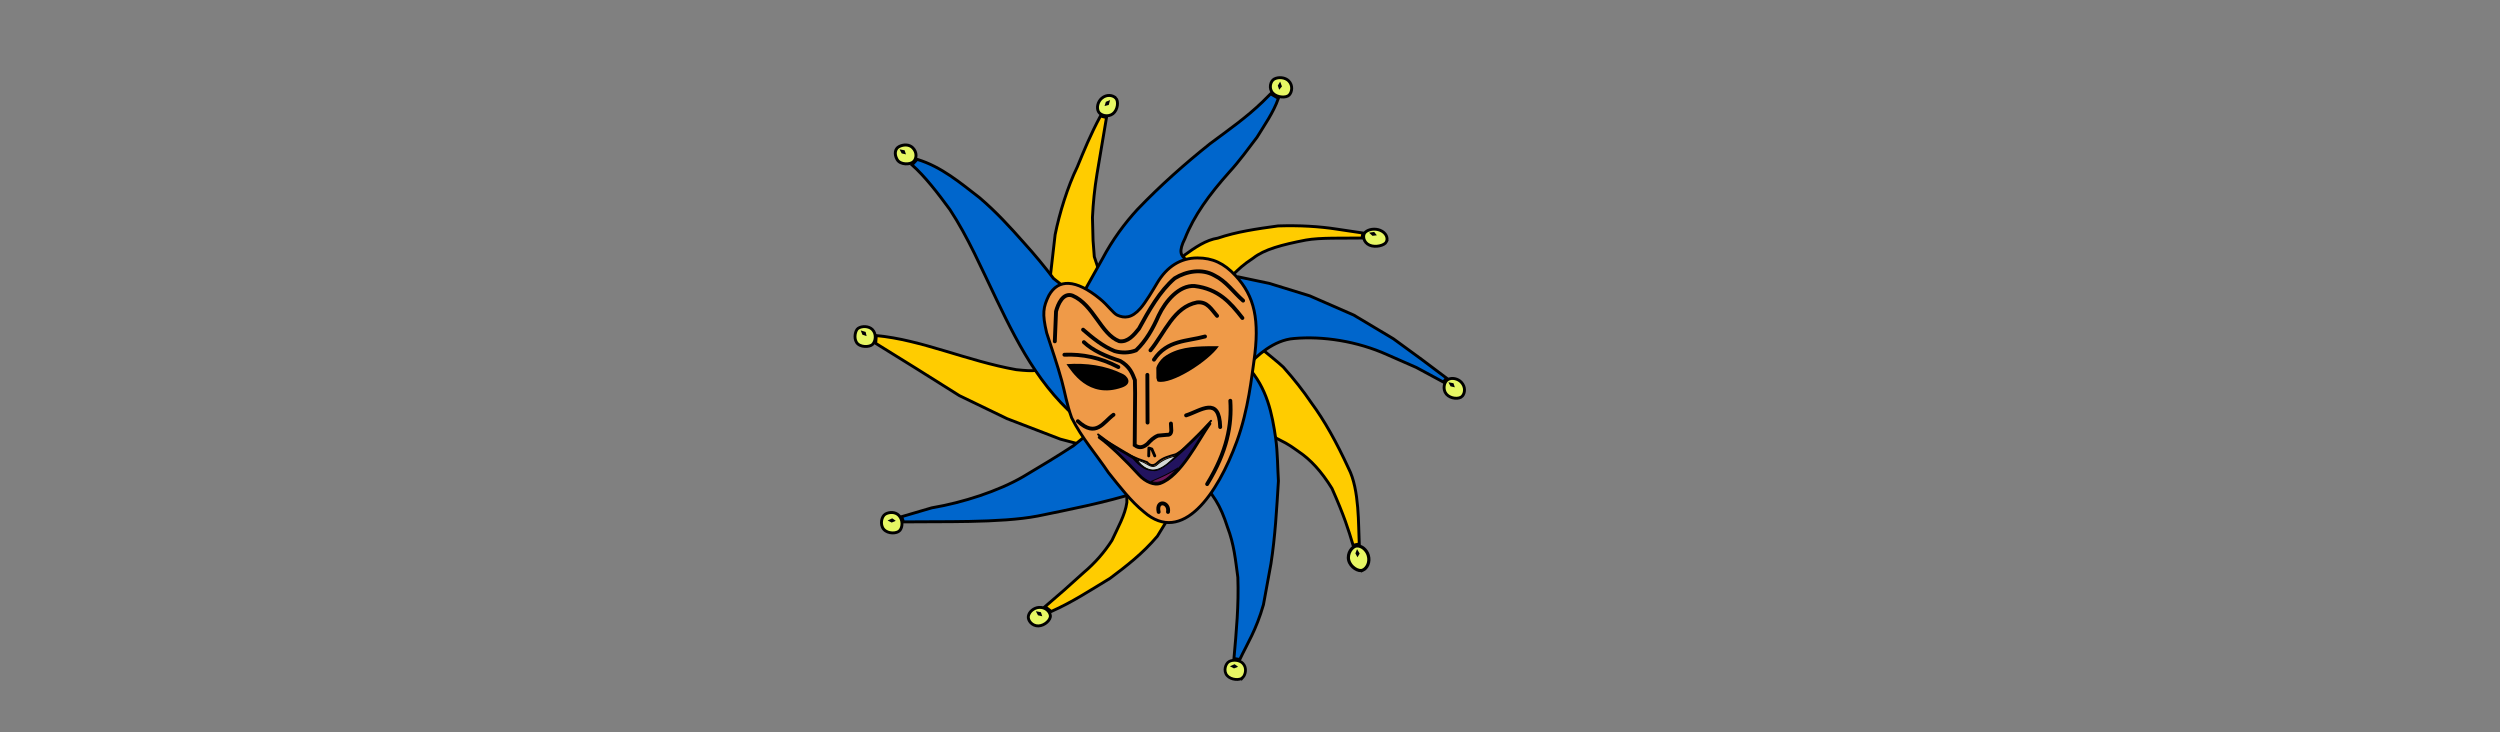<?xml version="1.0" encoding="UTF-8" standalone="no"?>
<svg
   xmlns:dc="http://purl.org/dc/elements/1.1/"
   xmlns:cc="http://creativecommons.org/ns#"
   xmlns:rdf="http://www.w3.org/1999/02/22-rdf-syntax-ns#"
   xmlns:svg="http://www.w3.org/2000/svg"
   xmlns="http://www.w3.org/2000/svg"
   viewBox="0 0 256.764 75.2"
   height="75.2"
   width="256.764"
   id="svg4801"
   version="1.1">
  <rect x="0" y="0" width="256.764" height="75.2" fill="#808080" stroke="none"/>
  <defs
     id="defs4805" />
  <g
     style="display:inline"
     id="layer2">
    <path
       id="path4806"
       d="m 90,34.467 c 4.598,0.414 9.365,2.613 14.367,3.5 0.834,0.089 1.617,0.153 2.1,0.067 l 5.233,-1.6 -3.5,-6.033 -0.384,-1.505 0.551,-4.795 c 0.435,-2.169 1.294,-4.959 2.277,-6.958 0.688,-1.678 1.345,-3.291 2.381,-5.23 l 0.618,0.161 -0.975,5.793 c -0.247,1.5 -0.397,2.967 -0.467,4.467 l 0.061,2.362 0.128,1.669 0.623,1.882 0.288,3.054 2.516,2.291 3.574,-3.549 2.258,-3.837 c 1.104,-0.8 2.236,-1.568 3.428,-1.747 1.925,-0.655 3.994,-0.953 6.186,-1.253 2.193,-0.071 4.201,0.043 6.039,0.328 l 2.676,0.4 -0.095,0.514 c -1.909,0.031 -4.298,-0.058 -5.767,0.21 -2.483,0.481 -4.264,0.956 -5.4,1.848 -1.089,0.717 -1.478,1.134 -1.971,1.595 l 0.386,3.443 1.267,3.329 c 1.309,1.073 3.076,2.49 3.405,2.829 1.098,1.233 2.068,2.467 2.9,3.7 1.313,1.77 2.576,4.041 3.8,6.7 1.134,2.164 1.003,5.95 1.1,7.767 l -0.633,0.133 c -0.486,-1.632 -0.907,-2.997 -2.167,-5.833 -1.087,-1.766 -2.224,-2.979 -3.4,-3.767 -0.562,-0.39 -1.017,-0.759 -2,-1.233 l -4.4,-2.267 -4.1,0.2 -1.3,7.5 -2.733,4.467 c -1.509,1.784 -3.183,3.072 -4.867,4.333 -1.972,1.191 -3.894,2.459 -6.033,3.4 l -0.633,-0.5 c 1.322,-1.123 2.644,-2.288 3.967,-3.5 1.146,-0.966 2.11,-2.068 2.9,-3.3 0.597,-1.3 1.35,-2.6 1.533,-3.9 l -0.033,-3.3 -0.6,-2.9 -2.4,0.7 -3.8,-1 -5.467,-2.1 -4.9,-2.367 -4.4,-2.767 -4.198,-2.605 z"
       style="display:inline;fill:#ffcc00;fill-opacity:1;fill-rule:evenodd;stroke:#000000;stroke-width:0.3;stroke-linecap:butt;stroke-linejoin:miter;stroke-miterlimit:4;stroke-dasharray:none;stroke-opacity:1" />
  </g>
  <g
     style="display:inline"
     id="layer1">
    <path
       id="path4803"
       d="m 102.333,30.733 c -1.517,-3.139 -2.918,-6.394 -4.767,-9.2 -1.228,-1.676 -2.586,-3.442 -3.9,-4.6 L 94.2,16.367 c 2.5,0.762 4.413,2.403 6.4,3.933 1.735,1.477 3.147,3.035 4.533,4.6 1.166,1.281 2.167,2.508 3.067,3.7 l 2.7,2.133 2.333,-4.167 c 1.031,-1.948 2.269,-3.618 3.567,-5.033 2.36,-2.473 4.929,-4.738 7.467,-6.767 1.941,-1.443 3.719,-2.684 5.4,-4.3 L 130.5,9.633 l 0.8,0.467 c -0.524,1.478 -1.42,2.722 -2.2,4 -0.902,1.178 -1.787,2.422 -2.867,3.6 -2.023,2.269 -3.605,4.434 -4.533,6.8 -0.682,1.348 -0.427,1.764 0.133,2.167 C 122.048,27.657 123,28.033 124,29.233 l 3.167,-0.8 3.199,0.673 4.16,1.283 4.51,1.971 4.069,2.432 2.893,2.111 2.569,1.93 -0.325,0.407 -2.777,-1.499 -2.98,-1.308 c -3.088,-1.392 -6.619,-1.932 -9.584,-1.667 -2.067,0.147 -3.888,1.812 -4.8,2.867 2.05,2.204 2.562,4.897 2.927,7.443 0.193,1.387 0.188,2.977 0.273,4.323 -0.176,2.86 -0.332,5.726 -0.767,8.5 l -0.77,4.2 c -0.755,2.644 -1.676,4.027 -2.43,5.633 l -0.6,-0.1 c 0.243,-2.748 0.505,-5.499 0.4,-8.333 -0.242,-1.778 -0.382,-3.391 -1.067,-5.167 -0.719,-2.258 -1.466,-3.403 -3.117,-5.106 L 120.7,48.3 l -3.767,2.233 c -3.474,1.1 -7.285,1.833 -10.367,2.467 -3.776,0.733 -10.244,0.544 -13.767,0.6 l -0.2,-0.533 3.098,-0.909 c 3.206,-0.538 6.864,-1.732 9.369,-3.191 1.802,-1.067 3.574,-2.133 5.2,-3.2 L 112.2,44.2 c -4.877,-3.523 -7.338,-8.202 -9.867,-13.467 z"
       style="display:inline;fill:#0066cc;fill-opacity:1;fill-rule:evenodd;stroke:#000000;stroke-width:0.3;stroke-linecap:butt;stroke-linejoin:miter;stroke-miterlimit:4;stroke-dasharray:none;stroke-opacity:1" />
  </g>
  <g
     style="display:inline"
     id="layer3">
    <path
       id="path4833"
       d="m 150.178,40.697 c -0.296,0.324 -1.196,0.281 -1.622,-0.213 -0.425,-0.493 -0.235,-1.289 0.154,-1.504 0.417,-0.231 1.027,-0.094 1.379,0.283 0.446,0.476 0.385,1.11 0.089,1.434 z"
       style="display:inline;opacity:1;fill:#e7f764;fill-opacity:1;fill-rule:nonzero;stroke:#000000;stroke-width:0.3;stroke-miterlimit:4;stroke-dasharray:none;stroke-dashoffset:0;stroke-opacity:1;paint-order:markers stroke fill" />
    <path
       id="path4783"
       d="m 148.76,39.26 0.22,0.42 0.44,0.1 -0.14,-0.42 z"
       style="display:inline;fill:#000007;fill-opacity:1;fill-rule:evenodd;stroke:none;stroke-width:0.1;stroke-linecap:butt;stroke-linejoin:miter;stroke-miterlimit:4;stroke-dasharray:none;stroke-opacity:1" />
    <path
       style="display:inline;opacity:1;fill:#e7f764;fill-opacity:1;fill-rule:nonzero;stroke:#000000;stroke-width:0.299;stroke-miterlimit:4;stroke-dasharray:none;stroke-dashoffset:0;stroke-opacity:1;paint-order:markers stroke fill"
       d="m 142.395,24.834 c -0.177,0.37 -1.116,0.623 -1.744,0.343 -0.629,-0.28 -0.745,-1.014 -0.431,-1.321 0.337,-0.33 1.015,-0.41 1.523,-0.206 0.643,0.259 0.828,0.814 0.651,1.184 z"
       id="path4785" />
    <path
       style="fill:#000007;fill-opacity:1;fill-rule:evenodd;stroke:none;stroke-width:0.1;stroke-linecap:butt;stroke-linejoin:miter;stroke-miterlimit:4;stroke-dasharray:none;stroke-opacity:1"
       d="m 140.612,23.901 0.349,0.321 0.448,-0.055 -0.274,-0.348 z"
       id="path4787" />
    <path
       id="path4789"
       d="m 132.403,9.764 c -0.307,0.312 -1.24,0.27 -1.681,-0.205 -0.441,-0.475 -0.244,-1.242 0.159,-1.449 0.433,-0.222 1.103,-0.17 1.468,0.193 0.462,0.459 0.36,1.149 0.053,1.462 z"
       style="display:inline;opacity:1;fill:#e7f764;fill-opacity:1;fill-rule:nonzero;stroke:#000000;stroke-width:0.3;stroke-miterlimit:4;stroke-dasharray:none;stroke-dashoffset:0;stroke-opacity:1;paint-order:markers stroke fill" />
    <path
       id="path4791"
       d="m 131.48,8.383 -0.244,0.407 0.144,0.428 0.285,-0.339 z"
       style="fill:#000007;fill-opacity:1;fill-rule:evenodd;stroke:none;stroke-width:0.1;stroke-linecap:butt;stroke-linejoin:miter;stroke-miterlimit:4;stroke-dasharray:none;stroke-opacity:1" />
    <path
       style="display:inline;opacity:1;fill:#e7f764;fill-opacity:1;fill-rule:nonzero;stroke:#000000;stroke-width:0.3;stroke-miterlimit:4;stroke-dasharray:none;stroke-dashoffset:0;stroke-opacity:1;paint-order:markers stroke fill"
       d="m 114.591,10.066 c 0.311,0.31 0.229,1.207 -0.282,1.611 -0.511,0.404 -1.298,0.179 -1.496,-0.218 -0.213,-0.427 -0.049,-1.03 0.342,-1.366 0.495,-0.425 1.125,-0.337 1.436,-0.027 z"
       id="path4793" />
    <path
       style="fill:#000007;fill-opacity:1;fill-rule:evenodd;stroke:none;stroke-width:0.1;stroke-linecap:butt;stroke-linejoin:miter;stroke-miterlimit:4;stroke-dasharray:none;stroke-opacity:1"
       d="m 114.014,10.271 -0.436,0.187 -0.133,0.431 0.429,-0.108 z"
       id="path4795" />
    <path
       id="path4797"
       d="m 93.834,16.593 c -0.332,0.335 -1.374,0.359 -1.695,-0.21 -0.325,-0.575 -0.206,-1.113 0.201,-1.326 0.436,-0.228 1.033,-0.252 1.402,0.12 0.466,0.47 0.402,1.096 0.093,1.416 z"
       style="display:inline;opacity:1;fill:#e7f764;fill-opacity:1;fill-rule:nonzero;stroke:#000000;stroke-width:0.305;stroke-miterlimit:4;stroke-dasharray:none;stroke-dashoffset:0;stroke-opacity:1;paint-order:markers stroke fill" />
    <path
       id="path4799"
       d="m 92.388,15.336 0.22,0.42 0.44,0.1 -0.14,-0.42 z"
       style="fill:#000007;fill-opacity:1;fill-rule:evenodd;stroke:none;stroke-width:0.1;stroke-linecap:butt;stroke-linejoin:miter;stroke-miterlimit:4;stroke-dasharray:none;stroke-opacity:1" />
    <path
       style="display:inline;opacity:1;fill:#e7f764;fill-opacity:1;fill-rule:nonzero;stroke:#000000;stroke-width:0.296;stroke-miterlimit:4;stroke-dasharray:none;stroke-dashoffset:0;stroke-opacity:1;paint-order:markers stroke fill"
       d="m 89.624,35.365 c -0.302,0.309 -1.318,0.341 -1.656,-0.203 -0.308,-0.496 -0.1,-1.257 0.157,-1.433 0.395,-0.272 1.108,-0.249 1.468,0.11 0.455,0.454 0.333,1.217 0.031,1.527 z"
       id="path4801" />
    <path
       style="display:inline;fill:#000007;fill-opacity:1;fill-rule:evenodd;stroke:none;stroke-width:0.1;stroke-linecap:butt;stroke-linejoin:miter;stroke-miterlimit:4;stroke-dasharray:none;stroke-opacity:1"
       d="m 88.401,33.936 0.175,0.441 0.427,0.146 -0.095,-0.432 z"
       id="path4804" />
    <path
       id="path4807"
       d="m 92.407,54.493 c -0.296,0.324 -1.216,0.361 -1.642,-0.133 -0.425,-0.493 -0.215,-1.349 0.174,-1.564 0.417,-0.231 1.027,-0.234 1.379,0.143 0.446,0.476 0.385,1.23 0.089,1.554 z"
       style="display:inline;opacity:1;fill:#e7f764;fill-opacity:1;fill-rule:nonzero;stroke:#000000;stroke-width:0.3;stroke-miterlimit:4;stroke-dasharray:none;stroke-dashoffset:0;stroke-opacity:1;paint-order:markers stroke fill" />
    <path
       id="path4809"
       d="m 91.158,53.46 0.425,0.211 0.415,-0.178 -0.36,-0.258 z"
       style="display:inline;fill:#000007;fill-opacity:1;fill-rule:evenodd;stroke:none;stroke-width:0.1;stroke-linecap:butt;stroke-linejoin:miter;stroke-miterlimit:4;stroke-dasharray:none;stroke-opacity:1" />
    <path
       style="display:inline;opacity:1;fill:#e7f764;fill-opacity:1;fill-rule:nonzero;stroke:#000000;stroke-width:0.3;stroke-miterlimit:4;stroke-dasharray:none;stroke-dashoffset:0;stroke-opacity:1;paint-order:markers stroke fill"
       d="m 107.876,63.213 c 0.068,0.434 -0.569,1.049 -1.22,1.073 -0.651,0.024 -1.113,-0.562 -1.038,-1 0.081,-0.47 0.569,-0.86 1.083,-0.9 0.651,-0.05 1.107,0.393 1.175,0.827 z"
       id="path4811" />
    <path
       style="fill:#000007;fill-opacity:1;fill-rule:evenodd;stroke:none;stroke-width:0.1;stroke-linecap:butt;stroke-linejoin:miter;stroke-miterlimit:4;stroke-dasharray:none;stroke-opacity:1"
       d="m 106.388,62.776 0.22,0.42 0.44,0.1 -0.14,-0.42 z"
       id="path4813" />
    <path
       id="path4815"
       d="m 127.644,69.588 c -0.284,0.31 -1.206,0.269 -1.614,-0.204 -0.408,-0.473 -0.168,-1.234 0.205,-1.44 0.401,-0.221 1.082,-0.166 1.42,0.194 0.428,0.456 0.274,1.139 -0.011,1.45 z"
       style="display:inline;opacity:1;fill:#e7f764;fill-opacity:1;fill-rule:nonzero;stroke:#000000;stroke-width:0.288;stroke-miterlimit:4;stroke-dasharray:none;stroke-dashoffset:0;stroke-opacity:1;paint-order:markers stroke fill" />
    <path
       id="path4817"
       d="m 126.319,68.431 0.42,0.22 0.418,-0.169 -0.355,-0.265 z"
       style="fill:#000007;fill-opacity:1;fill-rule:evenodd;stroke:none;stroke-width:0.1;stroke-linecap:butt;stroke-linejoin:miter;stroke-miterlimit:4;stroke-dasharray:none;stroke-opacity:1" />
    <path
       style="display:inline;opacity:1;fill:#e7f764;fill-opacity:1;fill-rule:nonzero;stroke:#000000;stroke-width:0.329;stroke-miterlimit:4;stroke-dasharray:none;stroke-dashoffset:0;stroke-opacity:1;paint-order:markers stroke fill"
       d="m 139.966,58.561 c -0.428,0.19 -1.263,-0.298 -1.445,-1.017 -0.181,-0.719 0.359,-1.448 0.825,-1.479 0.501,-0.033 1.018,0.408 1.183,0.97 0.209,0.711 -0.135,1.336 -0.563,1.526 z"
       id="path4819" />
    <path
       style="fill:#000007;fill-opacity:1;fill-rule:evenodd;stroke:none;stroke-width:0.1;stroke-linecap:butt;stroke-linejoin:miter;stroke-miterlimit:4;stroke-dasharray:none;stroke-opacity:1"
       d="m 139.376,56.397 -0.17,0.442 0.215,0.397 0.223,-0.382 z"
       id="path4821" />
  </g>
  <g
     style="display:inline"
     id="layer4">
    <path
       id="path4788"
       d="m 128.785,37.102 c 0.608,-4.238 0.084,-6.666 -1.896,-8.799 -1.178,-1.269 -2.349,-1.811 -3.91,-1.811 -1.72,0 -3.123,0.875 -4.135,2.579 -0.439,0.739 -1.17,1.98 -1.723,2.61 -0.897,1.024 -1.667,1.008 -2.362,0.692 -0.428,-0.195 -0.939,-0.989 -1.793,-1.686 -2.479,-2.023 -4.276,-2.079 -5.246,-0.334 -0.573,1.174 -0.699,1.834 -0.221,3.84 0.535,1.66 1.089,3.237 1.555,4.933 0.32,1.164 0.493,2.353 1.013,3.792 1.077,2.117 2.453,3.656 3.787,5.634 1.11,1.381 2.306,2.953 3.657,4.04 3.912,3.393 7.534,-1.815 9.521,-7.26 1.204,-3.299 1.53,-6.76 1.754,-8.23 z"
       style="display:inline;fill:#ef9a48;fill-opacity:1;fill-rule:evenodd;stroke:#000002;stroke-width:0.3;stroke-linecap:butt;stroke-linejoin:miter;stroke-miterlimit:4;stroke-dasharray:none;stroke-opacity:1" />
    <path
       id="path4829"
       d="m 108.335,35.055 c 0.042,-1.023 0.083,-2.047 0.125,-3.07 0.2,-0.747 0.714,-1.964 1.684,-1.629 2.188,0.94 2.918,3.968 4.804,4.685 0.887,0.138 1.531,-0.661 2.029,-1.28 1.041,-1.907 2.126,-3.847 3.673,-5.182 1.202,-0.734 2.792,-1.015 4.068,-0.296 1.203,0.586 1.973,1.732 2.956,2.593"
       style="display:inline;fill:none;fill-rule:evenodd;stroke:#000000;stroke-width:0.4;stroke-linecap:round;stroke-linejoin:miter;stroke-miterlimit:4;stroke-dasharray:none;stroke-opacity:1" />
    <path
       id="path4831"
       d="m 111.24,33.86 c 0.984,0.854 2.021,1.701 3.236,2.199 0.718,0.207 1.506,0.195 2.204,-0.079 1.043,-0.99 1.745,-2.264 2.317,-3.567 0.703,-1.49 2.105,-3.14 3.692,-3.038 2.453,0.306 3.658,1.678 4.911,3.285"
       style="display:inline;fill:none;fill-rule:evenodd;stroke:#000000;stroke-width:0.4;stroke-linecap:round;stroke-linejoin:miter;stroke-miterlimit:4;stroke-dasharray:none;stroke-opacity:1" />
    <path
       id="path4834"
       d="m 118.769,38.84 -0.009,-1.06 c 0.101,-0.38 0.396,-0.773 0.76,-1.1 1.344,-0.996 2.982,-1.089 4.5,-1.12 h 1.16 c -1.053,1.545 -4.868,3.976 -6.251,3.629 -0.11,-0.028 -0.103,-0.245 -0.159,-0.349 z"
       style="display:inline;fill:#000000;fill-opacity:1;fill-rule:evenodd;stroke:none;stroke-width:0;stroke-linecap:butt;stroke-linejoin:miter;stroke-miterlimit:4;stroke-dasharray:none;stroke-opacity:1" />
    <path
       id="path4798"
       d="m 118.16,35.98 c 1.479,-1.808 2.39,-4.454 4.78,-4.92 1.071,-0.117 1.49,0.744 2.06,1.38"
       style="display:inline;fill:none;fill-rule:evenodd;stroke:#000000;stroke-width:0.4;stroke-linecap:round;stroke-linejoin:miter;stroke-miterlimit:4;stroke-dasharray:none;stroke-opacity:1" />
    <path
       id="path4800"
       d="m 118.52,36.94 c 1.346,-2.035 3.402,-1.869 5.24,-2.38"
       style="fill:none;fill-rule:evenodd;stroke:#000000;stroke-width:0.4;stroke-linecap:round;stroke-linejoin:miter;stroke-miterlimit:4;stroke-dasharray:none;stroke-opacity:1" />
    <path
       id="path4802"
       d="m 109.32,36.433 c 1.822,-0.075 3.665,0.276 5.54,1.267"
       style="fill:none;fill-rule:evenodd;stroke:#000000;stroke-width:0.4;stroke-linecap:round;stroke-linejoin:miter;stroke-miterlimit:4;stroke-dasharray:none;stroke-opacity:1" />
    <path
       id="path4805"
       d="m 120.26,43.5 0.04,0.72 c -0.026,0.414 -0.244,0.446 -0.48,0.44 l -0.88,0.08 c -0.466,0.187 -0.791,0.515 -1.1,0.86 -0.373,0.299 -0.769,0.505 -1.3,0.12 l 0.04,-5.34 -0.02,-1.34 c -0.264,-0.687 -0.509,-1.377 -1.5,-1.96 -1.493,-0.49 -2.831,-1.079 -3.74,-1.94"
       style="display:inline;fill:none;fill-rule:evenodd;stroke:#000000;stroke-width:0.4;stroke-linecap:round;stroke-linejoin:miter;stroke-miterlimit:4;stroke-dasharray:none;stroke-opacity:1" />
    <path
       id="path4808"
       d="m 117.84,38.5 0.02,4.9"
       style="fill:none;fill-rule:evenodd;stroke:#000000;stroke-width:0.4;stroke-linecap:round;stroke-linejoin:miter;stroke-miterlimit:4;stroke-dasharray:none;stroke-opacity:1" />
    <path
       id="path4810"
       d="m 121.82,42.66 c 1.495,-0.468 3.41,-2.047 3.5,1.2"
       style="fill:none;fill-rule:evenodd;stroke:#000000;stroke-width:0.4;stroke-linecap:round;stroke-linejoin:miter;stroke-miterlimit:4;stroke-dasharray:none;stroke-opacity:1" />
    <path
       id="path4812"
       d="m 110.7,43.26 c 1.887,1.741 2.619,0.085 3.66,-0.66"
       style="fill:none;fill-rule:evenodd;stroke:#000000;stroke-width:0.4;stroke-linecap:round;stroke-linejoin:miter;stroke-miterlimit:4;stroke-dasharray:none;stroke-opacity:1" />
    <path
       id="path4814"
       d="m 126.36,41.16 c 0.166,2.465 -0.315,5.192 -2.38,8.56"
       style="fill:none;fill-rule:evenodd;stroke:#000000;stroke-width:0.4;stroke-linecap:round;stroke-linejoin:miter;stroke-miterlimit:4;stroke-dasharray:none;stroke-opacity:1" />
    <path
       id="path4816"
       d="m 119,52.58 c -0.29,-1.305 1.143,-1.032 0.96,0"
       style="display:inline;fill:none;fill-rule:evenodd;stroke:#000000;stroke-width:0.4;stroke-linecap:round;stroke-linejoin:miter;stroke-miterlimit:4;stroke-dasharray:none;stroke-opacity:1" />
    <path
       id="path4818"
       d="m 112.78,44.62 c 1.356,1.004 2.538,2.04 5.02,2.84 0.342,0.383 0.705,0.436 1.1,0.02 0.541,-0.49 1.196,-0.638 1.84,-0.82 1.458,-0.78 2.474,-2.222 3.64,-3.44 v 0"
       style="display:inline;fill:none;fill-opacity:1;fill-rule:evenodd;stroke:#000000;stroke-width:0.2;stroke-linecap:round;stroke-linejoin:miter;stroke-miterlimit:4;stroke-dasharray:none;stroke-opacity:1" />
    <path
       id="path4820"
       d="m 109.533,37.4 c 2.054,-0.14 3.966,0.13 5.7,0.967 0.539,0.207 1.177,1.021 0.005,1.433 -3.478,1.223 -5.195,-1.699 -5.705,-2.399 z"
       style="display:inline;fill:#000000;fill-opacity:1;fill-rule:evenodd;stroke:none;stroke-width:0;stroke-linecap:butt;stroke-linejoin:miter;stroke-miterlimit:4;stroke-dasharray:none;stroke-opacity:1" />
    <path
       id="path4822"
       d="m 117.98,46.82 0.02,-0.8 0.3,0.1 0.3,0.7"
       style="display:inline;fill:none;fill-opacity:1;fill-rule:evenodd;stroke:#000000;stroke-width:0.3;stroke-linecap:round;stroke-linejoin:round;stroke-miterlimit:4;stroke-dasharray:none;stroke-opacity:1" />
    <path
       id="path4824"
       d="m 112.9,44.92 3.527,2.101 c 0.86,0.998 1.47,1.207 2.013,1.199 1.016,0.368 5.003,-4.022 5.82,-4.7 -1.223,1.749 -2.958,5.375 -5.12,6.14 -0.559,0.186 -1.463,-0.108 -2.188,-0.91 -1.195,-1.323 -2.95,-3.04 -4.052,-3.83 z"
       style="display:inline;fill:#22135f;fill-opacity:1;fill-rule:evenodd;stroke:#000000;stroke-width:0.3;stroke-linecap:round;stroke-linejoin:round;stroke-miterlimit:4;stroke-dasharray:none;stroke-dashoffset:0;stroke-opacity:1" />
    <path
       id="path4835"
       d="m 116.778,47.233 c 0.535,0.75 1.288,1.261 2.181,0.949 0.676,-0.251 1.215,-0.77 1.808,-1.349 -0.775,0.151 -1.399,0.438 -1.878,0.856 -0.369,0.38 -0.73,0.21 -1.177,-0.068 -0.274,-0.17 -0.656,-0.308 -0.934,-0.388 z"
       style="display:inline;fill:#d4d9d6;fill-opacity:1;fill-rule:evenodd;stroke:#000000;stroke-width:0.1;stroke-linecap:butt;stroke-linejoin:miter;stroke-miterlimit:4;stroke-dasharray:none;stroke-opacity:1" />
    <path
       id="path4863"
       d="m 118.21,49.453 c 1.014,-0.424 1.965,-0.857 2.797,-1.406 -0.121,0.138 -0.298,0.281 -0.413,0.398 -0.867,0.878 -1.473,1.286 -2.384,1.008 z"
       style="display:inline;fill:#6e175b;fill-opacity:1;fill-rule:evenodd;stroke:#000000;stroke-width:0.1;stroke-linecap:butt;stroke-linejoin:miter;stroke-miterlimit:4;stroke-dasharray:none;stroke-opacity:1" />
  </g>
</svg>
